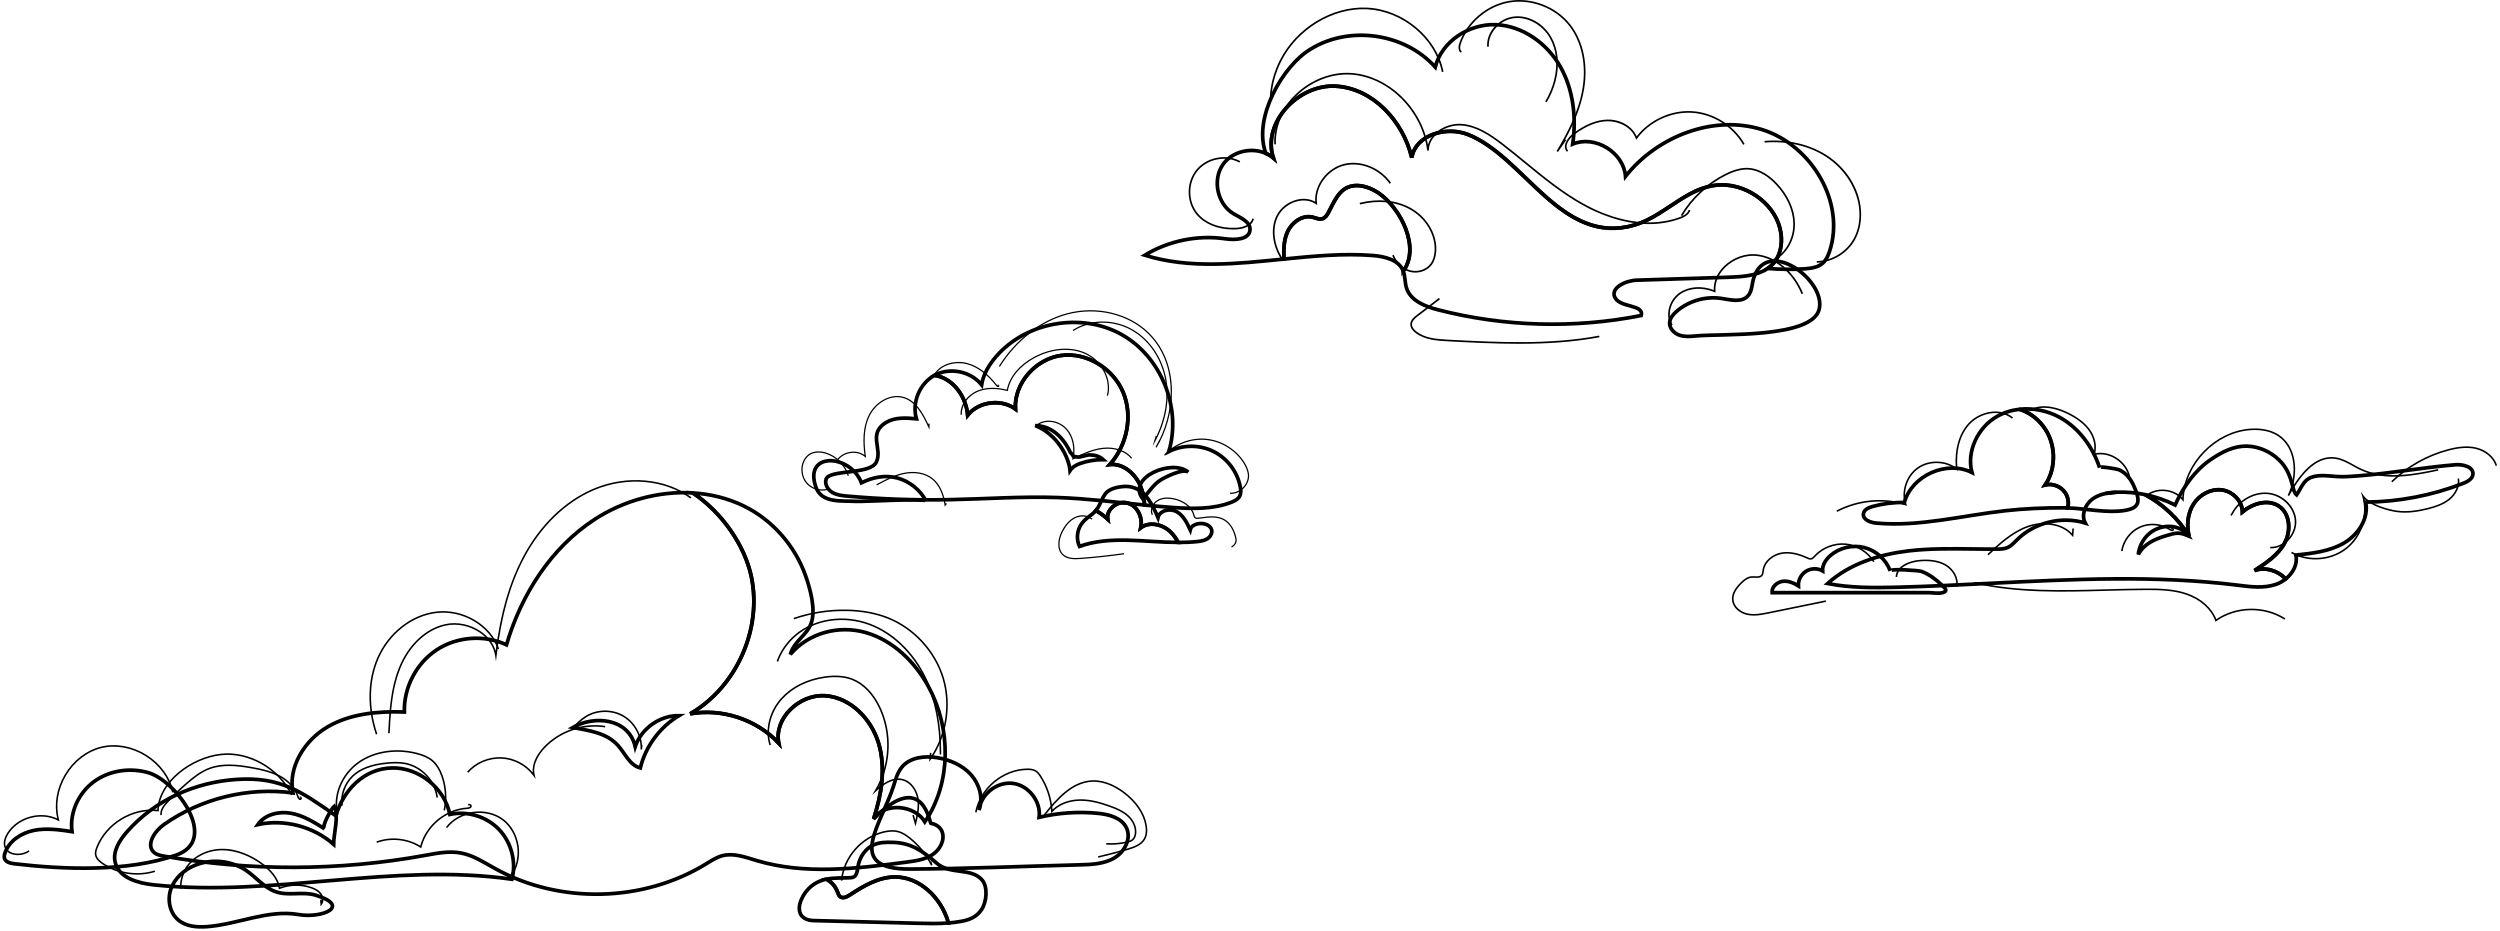<svg width="677" height="252" viewBox="0 0 677 252" fill="none" xmlns="http://www.w3.org/2000/svg">
<path d="M575.477 138.212C570.794 139.026 564.903 137.722 559.949 137.538C560.281 136.173 560.071 134.676 559.301 133.494C558.163 131.744 555.879 130.833 553.848 131.315C556.999 126.597 556.763 119.865 553.27 115.384C551.432 113.02 549.217 111.541 546.863 110.832C550.574 110.421 554.469 111.217 557.761 113.02C562.96 115.883 566.706 121.012 568.571 126.649C568.404 126.133 573.455 127.017 573.884 127.227C575.862 128.181 576.974 129.678 577.849 131.621C579.757 135.84 579.362 137.547 575.477 138.212Z" stroke="black"/>
<path d="M669.66 128.496C669.503 129.748 668.164 130.457 666.991 130.912C658.605 134.168 649.624 135.892 640.626 135.98C641.563 140.374 638.578 144.838 634.691 147.088C630.805 149.329 626.192 149.845 621.728 150.318C622.262 152.769 620.958 155.193 618.953 156.786C616.887 154.519 613.439 153.443 610.524 154.502C613.64 152.48 616.879 150.335 618.664 147.079C620.459 143.823 620.205 139.122 617.124 137.057C614.156 135.07 610.007 136.339 607.25 138.615C607.206 135.621 604.545 133.004 601.569 132.662C598.593 132.321 595.582 134.01 593.98 136.549C592.387 139.079 592.09 142.3 592.799 145.206C589.919 140.462 585.735 136.523 580.833 133.932C583.669 134.501 586.435 135.455 589.017 136.75C591.197 131.927 594.33 127.384 598.716 124.417C599.136 124.128 599.556 123.857 599.985 123.585C602.97 121.73 606.156 120.434 609.727 120.907C612.878 121.327 615.837 122.955 617.92 125.354C619.715 127.428 620.406 129.809 621.063 132.417C621.185 132.908 621.518 133.739 621.903 134.037C623.163 132.251 623.724 129.975 626.052 129.205C628.196 128.496 630.542 128.89 632.748 129.039C634.656 129.17 636.521 129.03 638.429 128.881C647.27 128.198 656.005 126.605 664.846 125.861C666.947 125.686 669.923 126.404 669.66 128.496Z" stroke="black"/>
<path d="M616.276 158.265C617.23 157.942 618.149 157.434 618.954 156.786C616.888 154.519 613.439 153.442 610.525 154.502C613.641 152.48 616.88 150.335 618.665 147.079C620.46 143.823 620.206 139.122 617.125 137.057C614.157 135.07 610.008 136.339 607.251 138.615C607.207 135.621 604.546 133.004 601.57 132.662C598.594 132.321 595.583 134.01 593.981 136.549C592.388 139.079 592.091 142.3 592.8 145.206C589.92 140.461 585.736 136.523 580.834 133.932C578.427 133.433 575.958 133.214 573.508 133.275C573.455 133.278 573.402 133.28 573.35 133.282C573.245 133.286 573.14 133.29 573.035 133.301H573C572.549 133.354 572.097 133.406 571.644 133.459C571.191 133.511 570.737 133.564 570.286 133.617C568.938 133.888 567.66 134.369 566.566 135.192C564.623 136.663 563.538 139.499 564.693 141.643C558.338 139.674 550.968 141.468 546.233 146.151C546.103 146.279 545.974 146.411 545.845 146.542C545.181 147.218 544.506 147.904 543.642 148.278C542.749 148.672 541.733 148.698 540.753 148.698C538.535 148.713 536.315 148.685 534.094 148.657C528.313 148.584 522.531 148.512 516.796 149.188C508.857 150.134 500.847 152.672 494.904 158.02C501.075 159.228 507.412 159.185 513.688 159.027C522.121 158.811 530.564 158.387 539.007 157.962C561.34 156.84 583.672 155.718 605.816 158.449C605.926 158.463 606.037 158.477 606.148 158.491C609.538 158.918 613.046 159.359 616.276 158.265Z" stroke="black"/>
<path d="M572.999 133.301C572.089 133.336 571.169 133.424 570.285 133.617C570.716 133.566 571.15 133.516 571.583 133.466C572.056 133.411 572.529 133.356 572.999 133.301Z" stroke="black"/>
<path d="M588.199 144.615C586.424 145.095 584.639 145.597 583.008 146.446C581.377 147.295 579.893 148.525 579.041 150.154C579.288 147.96 580.382 145.861 582.078 144.445C583.773 143.03 586.058 142.327 588.249 142.6C589.906 142.807 591.793 143.652 592.658 145.135C591.023 144.473 590.006 144.127 588.199 144.615Z" stroke="black"/>
<path d="M511.886 154.616C510.754 151.548 508.055 149.105 504.888 148.284C501.722 147.463 498.177 148.288 495.697 150.42C494.469 151.476 493.456 152.971 493.555 154.587C492.189 153.823 490.411 153.864 489.081 154.689C487.752 155.515 486.927 157.091 487.006 158.653C485.714 157.849 484.213 157.211 482.707 157.424C481.201 157.638 479.718 158.979 479.877 160.492C488.648 160.492 497.419 160.492 506.189 160.492C511.531 160.492 516.872 160.492 522.215 160.492C523.322 160.492 524.953 160.801 526.027 160.492C527.57 160.048 526.898 159.451 525.845 158.431C524.293 156.927 522.341 155.459 520.305 154.728C519.588 154.47 511.628 153.916 511.886 154.616Z" stroke="black"/>
<path d="M559.948 137.538C559.606 137.529 559.274 137.52 558.941 137.52C553.619 137.503 548.297 137.713 543.002 138.308C531.342 139.612 519.736 142.72 508.05 141.652C506.448 141.503 504.374 140.689 504.619 139.096C504.794 138.011 506.011 137.459 507.07 137.162C509.871 136.383 512.786 136.015 515.692 136.076C517.731 128.732 527.185 124.54 534.003 127.962C532.489 122.22 535.588 115.786 540.726 112.81C542.617 111.716 544.709 111.077 546.862 110.832C549.216 111.541 551.431 113.02 553.269 115.384C556.762 119.865 556.998 126.597 553.847 131.314C555.878 130.833 558.162 131.743 559.3 133.494C560.07 134.676 560.281 136.173 559.948 137.538Z" stroke="black"/>
<path d="M591.34 135.918L590.968 135.449C588.784 132.69 584.275 132.159 581.508 134.329L581.237 133.985C584.038 131.786 588.512 132.191 590.946 134.757C591.538 125.254 599.849 116.759 609.368 116.066C612.38 115.844 615.027 116.406 617.019 117.684C621.471 120.542 622.363 126.628 620.85 131.802C624.597 125.818 628.452 123.215 632.597 123.864C634.312 124.132 635.849 124.99 637.335 125.82C637.97 126.174 638.628 126.542 639.287 126.856C645.957 130.027 654.198 128.29 660.215 127.021L660.306 127.448C654.228 128.73 645.903 130.486 639.099 127.251C638.427 126.931 637.764 126.561 637.121 126.202C635.669 125.391 634.168 124.552 632.529 124.297C628.099 123.607 623.962 126.881 619.89 134.311L619.501 134.111C622.086 128.734 621.775 121.257 616.782 118.051C614.368 116.502 611.436 116.352 609.399 116.502C599.911 117.193 591.649 125.81 591.358 135.319L591.34 135.918Z" fill="black"/>
<path d="M627.07 151.511C624.758 151.511 622.45 150.946 620.43 149.793L620.647 149.413C625.157 151.984 631.155 151.535 635.232 148.315C639.308 145.097 641.136 139.366 639.679 134.381L639.313 133.129L640.068 134.193C641.668 136.448 646.312 137.856 649.045 138.253C652.109 138.696 655.239 138.063 657.326 137.548C659.234 137.078 661.413 136.412 663.106 135.041C664.873 133.609 665.819 131.481 665.513 129.618L665.945 129.548C666.275 131.562 665.269 133.852 663.381 135.381C661.621 136.806 659.386 137.492 657.431 137.974C655.309 138.498 652.124 139.141 648.982 138.686C646.465 138.321 642.357 137.105 640.325 135.151C641.381 140.081 639.475 145.524 635.504 148.66C633.116 150.544 630.091 151.511 627.07 151.511Z" fill="black"/>
<path d="M576.569 130.216C576.492 128.114 575.311 126.023 573.41 124.622C571.51 123.22 569.162 122.709 567.133 123.257L566.746 123.361L566.867 122.98C567.512 120.961 567.028 118.552 565.572 116.534C564.411 114.926 562.654 113.532 560.198 112.273C557.838 111.061 553.338 109.338 549.73 111.396L549.512 111.016C553.301 108.851 557.959 110.631 560.399 111.882C562.916 113.175 564.725 114.613 565.926 116.277C567.378 118.288 567.911 120.677 567.388 122.748C569.457 122.32 571.777 122.876 573.67 124.27C575.677 125.748 576.924 127.966 577.008 130.198L576.569 130.216Z" fill="black"/>
<path d="M574.805 149.262L574.373 149.197C574.799 146.341 576.777 143.732 579.41 142.549C582.047 141.367 585.309 141.622 587.726 143.204C587.895 143.314 588.107 143.424 588.239 143.396C588.227 143.387 588.214 143.38 588.206 143.377C588.219 143.381 588.266 143.378 588.307 143.344C588.349 143.308 588.361 143.261 588.359 143.244L587.926 143.309C587.897 143.109 588.009 142.996 588.114 142.958C588.309 142.892 588.551 143.036 588.656 143.214C588.755 143.381 588.727 143.569 588.587 143.693C588.202 144.037 587.663 143.685 587.487 143.57C585.191 142.069 582.092 141.825 579.591 142.949C577.088 144.072 575.21 146.55 574.805 149.262Z" fill="black"/>
<path d="M647.854 130.602L647.55 130.288C651.854 126.134 657.186 123.131 662.969 121.607C666.021 120.802 668.437 120.666 670.567 121.172C673.305 121.825 675.527 123.734 676.227 126.032L675.808 126.16C675.152 124.007 673.055 122.216 670.466 121.598C668.405 121.108 666.061 121.244 663.081 122.03C657.37 123.536 652.105 126.501 647.854 130.602Z" fill="black"/>
<path d="M497.515 138.63L497.312 138.243C502.942 135.288 509.64 134.598 515.752 136.33C514.785 132.783 516.252 128.633 519.272 126.528C522.266 124.438 526.623 124.476 529.615 126.562C529.234 121.756 530.473 117.428 533.046 114.628C535.928 111.489 541.469 110.1 545.124 113.032L544.85 113.374C541.389 110.594 536.118 111.932 533.369 114.924C530.794 117.727 529.601 122.131 530.095 127.007L530.148 127.523L529.742 127.201C526.896 124.944 522.502 124.809 519.523 126.888C516.544 128.965 515.152 133.135 516.286 136.586L516.418 136.985L516.016 136.863C509.909 135.021 503.164 135.665 497.515 138.63Z" fill="black"/>
<path d="M599.963 168.356L599.867 168.083C598.772 164.987 595.846 162.361 592.039 161.06C588.571 159.875 584.759 159.789 581.156 159.803C577.505 159.816 573.776 159.917 570.172 160.015C558.407 160.337 546.24 160.669 534.622 157.99L534.72 157.564C546.283 160.231 558.422 159.899 570.159 159.578C573.767 159.48 577.498 159.377 581.154 159.365C584.796 159.342 588.648 159.439 592.181 160.646C596.004 161.953 598.972 164.566 600.181 167.671C605.661 163.962 613.299 163.856 618.867 167.441L618.63 167.808C613.128 164.267 605.549 164.423 600.199 168.19L599.963 168.356Z" fill="black"/>
<path d="M538.485 150.373L538.187 150.053C541.251 147.197 544.725 143.96 548.979 142.421C552.663 141.087 557.931 141.187 561.084 144.436L561.193 143.096L561.629 143.132L561.438 145.496L561.096 145.098C558.129 141.64 552.812 141.499 549.126 142.833C544.958 144.341 541.519 147.546 538.485 150.373Z" fill="black"/>
<path d="M615.019 148.506C614.941 148.506 614.863 148.505 614.786 148.501L614.803 148.064C616.429 148.146 618.085 147.43 619.364 146.139C620.739 144.75 621.505 142.849 621.413 141.053C621.233 137.554 618.091 134.325 614.408 133.857C610.907 133.407 607.156 135.26 605.083 138.454C604.817 138.865 604.57 139.306 604.353 139.694L603.971 139.48C604.192 139.087 604.443 138.639 604.717 138.216C606.88 134.883 610.796 132.958 614.464 133.423C618.412 133.925 621.657 137.267 621.851 141.031C621.95 142.946 621.137 144.971 619.676 146.445C618.371 147.764 616.686 148.506 615.019 148.506Z" fill="black"/>
<path d="M474.918 166.713C474.303 166.713 473.688 166.658 473.08 166.522C471.252 166.112 469.199 164.667 469.014 162.461C468.886 160.948 469.652 159.397 471.355 157.72C472.153 156.936 473.13 156.123 474.342 156.032C474.625 156.011 474.926 156.026 475.218 156.041C475.914 156.079 476.569 156.111 476.931 155.66C477.141 155.396 477.185 155.029 477.23 154.642C477.241 154.551 477.251 154.46 477.264 154.371C477.637 151.782 480.117 150.013 482.374 149.606C484.453 149.229 486.774 149.648 489.47 150.883C489.783 151.027 490.105 151.175 490.399 151.121C490.72 151.065 490.981 150.778 491.232 150.502L491.277 150.452C493.406 148.12 496.68 146.857 499.828 147.15C502.973 147.446 505.957 149.299 507.616 151.987L507.243 152.216C505.655 149.643 502.797 147.868 499.787 147.586C496.777 147.3 493.638 148.516 491.6 150.748L491.556 150.796C491.269 151.111 490.943 151.469 490.476 151.552C490.044 151.631 489.646 151.445 489.291 151.281C486.676 150.082 484.438 149.672 482.452 150.036C480.35 150.416 478.043 152.049 477.699 154.432C477.686 154.518 477.676 154.605 477.665 154.692C477.614 155.124 477.561 155.57 477.273 155.932C476.773 156.559 475.973 156.517 475.196 156.478C474.919 156.463 474.632 156.451 474.375 156.467C473.304 156.547 472.403 157.303 471.662 158.031C470.058 159.611 469.334 161.047 469.45 162.423C469.609 164.321 471.445 165.706 473.176 166.093C475.074 166.519 477.108 166.103 478.903 165.736L494.409 162.566L494.498 162.995L478.991 166.165C477.714 166.428 476.318 166.713 474.918 166.713Z" fill="black"/>
<path d="M530.069 158.962L529.642 158.867C530.158 156.561 528.593 154.276 526.781 153.21C525.092 152.215 522.895 151.83 520.066 152.017C517.131 152.217 513.904 153.629 513.758 156.253L513.321 156.229C513.483 153.324 516.81 151.801 520.036 151.581C522.955 151.381 525.234 151.792 527.003 152.832C528.952 153.978 530.631 156.452 530.069 158.962Z" fill="black"/>
<path d="M335.767 134.236C335.341 135.163 334.347 135.67 333.393 136.035C328.476 137.929 323.045 137.807 317.79 137.442C315.179 137.259 312.568 137.023 309.964 136.766C309.829 134.973 309.504 133.221 308.808 131.571C307.421 128.243 304.127 125.43 300.543 125.788C305.203 120.574 306.839 112.687 304.148 106.235C301.449 99.782 294.307 95.332 287.374 96.259C280.448 97.192 274.591 103.78 274.97 110.76C271.101 107.933 265.074 108.704 262.051 112.424C261.659 108.075 259.068 103.793 255.017 102.163C254.388 101.913 253.732 101.737 253.062 101.642C253.11 101.609 253.157 101.582 253.211 101.554C257.337 99.404 262.903 100.574 265.818 104.206C266.292 101.284 267.902 98.66 269.85 96.434C277.979 87.135 292.812 84.537 303.613 90.523C314.421 96.516 320.082 110.462 316.505 122.292C320.245 120.398 324.878 120.384 328.625 122.258C332.379 124.131 335.152 127.838 335.889 131.963C336.031 132.721 336.092 133.533 335.767 134.236Z" stroke="black"/>
<path d="M309.964 136.765C302.152 135.987 294.354 135.013 286.508 134.736C276.627 134.384 266.731 135.135 256.843 135.318C247.712 135.48 238.568 135.162 229.464 134.351C228.057 134.229 226.59 134.073 225.372 133.343C224.162 132.606 223.276 131.124 223.702 129.765C224.534 127.08 235.592 128.622 237.296 125.159C239.082 121.554 234.902 117.476 239.941 114.405C242.349 112.944 245.372 113.154 248.172 113.411C246.874 109.001 249.031 103.84 253.062 101.642C253.732 101.737 254.388 101.913 255.017 102.163C259.068 103.793 261.659 108.074 262.051 112.423C265.074 108.703 271.101 107.932 274.969 110.759C274.591 103.779 280.448 97.192 287.374 96.258C294.307 95.332 301.449 99.782 304.147 106.234C306.839 112.687 305.203 120.573 300.543 125.788C304.127 125.429 307.421 128.243 308.808 131.571C309.504 133.221 309.829 134.973 309.964 136.765Z" stroke="black"/>
<path d="M243.03 129.453C246.316 130.345 249.192 132.65 250.779 135.662C250.373 134.891 233.782 135.891 231.804 135.774C227.932 135.544 222.533 136.344 220.961 131.956C217.485 122.253 230.291 122.874 233.27 130.744C236.337 129.244 239.65 128.534 243.03 129.453Z" stroke="black"/>
<path d="M292.61 125.473C294.588 124.796 296.679 124.454 298.768 124.465C297.803 123.569 296.441 123.193 295.124 123.189C294.07 123.185 292.675 123.893 291.708 123.757C290.188 123.544 290.936 123.636 289.786 122.408C289.786 122.408 286.89 115.255 280.353 115.255C286.344 117.636 289.425 123.728 289.768 127.444C290.453 126.428 291.471 125.862 292.61 125.473Z" stroke="black"/>
<path d="M321.798 127.875C320.43 126.702 315.418 129.265 314.243 130.019C312.143 131.367 311.113 133.436 309.394 135.008C305.139 129.35 317.42 124.121 321.798 127.875Z" stroke="black"/>
<path d="M319.056 146.89C310.02 146.874 300.783 144.952 292.319 147.963C291.435 146.06 291.625 143.699 292.805 141.968C294.012 140.202 295.605 139.645 296.794 138.225C297.738 138.842 298.844 139.546 299.966 140.574C299.518 137.844 302.75 135.438 305.399 136.234C308.055 137.03 309.521 140.208 308.928 142.91C311.305 141.131 314.895 142.003 317.017 144.081C317.847 144.901 318.509 145.858 319.056 146.89Z" stroke="black"/>
<path d="M326.916 145.918C326.128 146.403 325.182 146.55 324.256 146.651C322.532 146.837 320.801 146.9 319.056 146.89C318.509 145.859 317.847 144.902 317.017 144.081C314.895 142.003 311.305 141.132 308.928 142.91C309.521 140.208 308.056 137.031 305.399 136.235C302.75 135.438 299.517 137.844 299.966 140.574C298.844 139.546 297.738 138.842 296.794 138.225C296.982 137.994 297.163 137.736 297.331 137.451C299.025 134.547 298.771 132.735 302.845 131.927C304.088 131.683 305.386 131.615 306.605 131.932C310.223 132.872 312.132 136.723 313.585 140.164C314.068 138.16 316.891 137.575 318.683 138.593C320.475 139.618 321.447 141.608 322.31 143.476C322.547 142.426 323.742 141.885 324.816 141.784C326.195 141.648 327.89 142.233 328.134 143.598C328.295 144.511 327.705 145.427 326.916 145.918Z" stroke="black"/>
<path d="M313.203 121.215L312.909 121.048L313.981 119.018L314.014 119.035C318.281 110.395 318.661 98.124 310.985 90.463C305.633 85.121 297.021 83.038 289.047 85.153C281.895 87.052 275.234 92.217 270.771 99.325L270.485 99.145C274.992 91.965 281.726 86.746 288.959 84.826C297.048 82.68 305.787 84.798 311.223 90.223C319.638 98.62 318.523 112.458 313.203 121.215Z" fill="black"/>
<path d="M333.37 133.743C333.273 133.743 333.177 133.74 333.08 133.733L333.104 133.396C334.31 133.481 335.565 132.982 336.526 132.028C337.486 131.074 337.994 129.83 337.918 128.615C337.859 127.68 337.502 126.682 336.826 125.566C334.686 122.028 330.799 119.572 326.685 119.157C322.569 118.744 318.272 120.373 315.468 123.411L315.219 123.182C318.095 120.067 322.5 118.397 326.72 118.821C330.937 119.246 334.921 121.764 337.116 125.39C337.821 126.555 338.193 127.603 338.255 128.594C338.338 129.906 337.795 131.244 336.765 132.268C335.81 133.215 334.588 133.743 333.37 133.743Z" fill="black"/>
<path d="M312.118 120.893L312.953 118.034L313.19 118.103C315.533 113.19 316.376 107.89 315.565 103.044C314.599 97.277 311.236 92.222 306.568 89.522C301.582 86.638 295.193 86.692 290.667 89.658L290.482 89.375C295.111 86.341 301.644 86.282 306.737 89.23C311.491 91.979 314.916 97.123 315.898 102.988C316.787 108.3 315.719 114.146 312.889 119.449L312.118 120.893Z" fill="black"/>
<path d="M290.312 124.548L290.386 124.209C291.035 121.243 290.408 118.316 288.709 116.379C286.81 114.216 283.48 113.595 281.281 114.993L281.1 114.708C283.43 113.224 286.959 113.873 288.963 116.156C290.669 118.1 291.34 120.991 290.784 123.946C293.156 122.809 295.82 121.572 298.62 121.252C301.85 120.884 304.901 121.93 306.582 123.98L306.321 124.194C304.711 122.231 301.774 121.232 298.658 121.588C295.794 121.914 293.047 123.234 290.624 124.398L290.312 124.548Z" fill="black"/>
<path d="M333.595 148.278L333.404 148C333.865 147.683 334.314 147.323 334.48 146.836C334.623 146.416 334.544 145.941 334.437 145.49C334.137 144.229 333.336 141.95 331.338 140.853C329.488 139.837 327.249 140.14 325.085 140.433L324.651 140.491C324.219 140.548 323.779 140.561 323.476 140.268C323.276 140.077 323.205 139.811 323.143 139.576L323.123 139.501C322.453 137.035 319.93 135.683 317.794 135.241C316.61 134.996 314.913 134.877 313.554 135.704C312.4 136.406 311.585 138.032 312.212 139.335L311.907 139.482C311.179 137.965 312.104 136.191 313.379 135.416C314.832 134.531 316.62 134.653 317.863 134.91C320.098 135.374 322.739 136.799 323.449 139.412L323.47 139.489C323.526 139.7 323.579 139.898 323.71 140.024C323.91 140.217 324.26 140.201 324.606 140.155L325.039 140.097C327.259 139.797 329.554 139.486 331.501 140.555C333.614 141.716 334.454 144.096 334.766 145.411C334.885 145.912 334.971 146.444 334.8 146.945C334.602 147.526 334.104 147.929 333.595 148.278Z" fill="black"/>
<path d="M270.288 104.826C270.136 104.826 269.933 104.746 269.701 104.448C267.264 101.313 264.618 99.355 261.833 98.627C258.867 97.852 254.935 98.64 253.158 101.643L252.867 101.47C254.731 98.323 258.832 97.493 261.919 98.3C264.777 99.047 267.485 101.045 269.967 104.24C269.998 104.28 270.033 104.319 270.067 104.354C270.09 104.21 270.194 104.152 270.277 104.146C270.435 104.14 270.583 104.291 270.624 104.444C270.663 104.587 270.605 104.719 270.476 104.782C270.429 104.805 270.365 104.826 270.288 104.826ZM270.082 104.37C270.146 104.431 270.212 104.477 270.268 104.486C270.265 104.483 270.261 104.479 270.257 104.477C270.269 104.484 270.304 104.49 270.341 104.473C270.381 104.455 270.399 104.421 270.401 104.408L270.082 104.37Z" fill="black"/>
<path d="M260.132 112.348C259.954 109.691 261.796 106.998 264.611 105.8C266.829 104.856 269.533 104.76 272.65 105.513C273.327 102.04 275.991 98.823 279.99 96.664C284.624 94.162 289.798 93.719 293.827 95.48C298.488 97.516 301.278 102.77 300.046 107.192L299.72 107.102C300.908 102.835 298.204 97.761 293.692 95.79C289.757 94.07 284.695 94.507 280.151 96.961C276.176 99.107 273.551 102.31 272.95 105.749L272.919 105.928L272.742 105.884C269.627 105.103 266.936 105.18 264.744 106.112C262.102 107.236 260.304 109.849 260.469 112.326L260.132 112.348Z" fill="black"/>
<path d="M226.735 124.961L226.443 124.79C227.187 123.521 228.537 122.642 230.148 122.377C231.6 122.139 233.017 122.441 234.095 123.213C233.677 119.973 233.489 115.91 235.249 112.388C236.899 109.086 240.898 106.349 244.737 107.486C248.028 108.461 249.919 111.738 251.393 114.911L251.399 114.708L251.568 114.7L251.737 114.704L251.693 116.386L251.39 115.715C249.9 112.416 248.027 108.813 244.641 107.81C240.976 106.723 237.139 109.361 235.552 112.539C233.757 116.13 234.039 120.326 234.486 123.58L234.547 124.025L234.207 123.731C233.173 122.834 231.713 122.462 230.203 122.711C228.692 122.959 227.428 123.78 226.735 124.961Z" fill="black"/>
<path d="M291.28 151.448C290.023 151.448 288.766 151.248 287.826 150.432C286 148.848 286.394 145.89 287.595 143.661C288.535 141.916 289.676 140.7 290.988 140.046C292.635 139.225 294.616 139.396 295.807 140.46L295.583 140.712C294.49 139.737 292.664 139.588 291.139 140.348C289.891 140.971 288.799 142.14 287.893 143.822C286.755 145.932 286.362 148.715 288.048 150.177C289.239 151.211 291.044 151.17 292.639 151.05C296.545 150.756 300.493 150.329 304.373 149.778L304.42 150.113C300.533 150.664 296.578 151.094 292.664 151.388C292.214 151.421 291.747 151.448 291.28 151.448Z" fill="black"/>
<path d="M255.835 137.165L255.779 136.801C255.275 133.549 254.13 131.191 252.376 129.79C250.503 128.293 247.758 127.777 244.844 128.371C242.211 128.908 239.805 130.201 237.477 131.451L237.317 131.153C239.666 129.891 242.094 128.586 244.776 128.039C247.787 127.424 250.636 127.967 252.587 129.526C254.343 130.928 255.508 133.236 256.054 136.389L256.182 136.24L256.439 136.459L255.835 137.165Z" fill="black"/>
<path d="M222.697 132.866C221.027 132.866 219.345 132.128 218.277 130.842C216.887 129.168 216.599 126.642 217.575 124.697C217.948 123.956 218.465 123.348 219.073 122.94C220.23 122.164 221.889 122.014 223.627 122.529C226.56 123.398 229.016 125.855 229.884 128.788L229.56 128.884C228.723 126.059 226.357 123.691 223.531 122.853C221.889 122.368 220.333 122.501 219.261 123.221C218.702 123.597 218.223 124.159 217.877 124.849C216.958 126.677 217.23 129.052 218.537 130.626C219.845 132.199 222.131 132.903 224.095 132.334L224.189 132.658C223.704 132.799 223.201 132.866 222.697 132.866Z" fill="black"/>
<path d="M40.186 209.248C35.225 207.804 29.582 208.612 25.423 211.678C21.264 214.745 18.799 220.09 19.501 225.209C16.066 224.696 12.547 224.184 9.145 224.879C5.742 225.574 2.423 227.733 1.332 231.029C1.183 231.478 1.078 231.967 1.209 232.421C1.51 233.467 2.812 233.786 3.894 233.912C17.536 235.503 34.501 236.144 47.688 231.568C59.486 227.475 47.773 211.455 40.186 209.248Z" stroke="black"/>
<path d="M292.228 234.204C295.477 234.124 298.88 234.002 301.695 232.38C304.51 230.758 306.443 227.107 305.041 224.176C303.725 221.422 300.273 220.529 297.233 220.24C291.943 219.736 286.57 220.106 281.398 221.328C281.955 217.049 278.542 212.654 274.259 212.133C269.975 211.613 265.609 215.063 265.125 219.351C266.316 216.117 265.232 212.326 262.926 209.766C260.62 207.206 257.269 205.769 253.872 205.195C250.411 204.61 246.386 205.064 244.179 207.793C243.034 209.208 242.55 211.027 242.001 212.764C238.654 223.349 228.5 235.418 246.372 235.34C261.65 235.271 276.954 234.582 292.228 234.204Z" stroke="black"/>
<path d="M250.454 222.55C247.693 218.019 239.701 217.13 236.574 221.749C238.733 215.178 239.907 208.003 237.955 201.369C236.01 194.735 230.328 188.862 223.425 188.402C216.529 187.95 209.521 194.466 210.886 201.242C204.887 194.838 195.546 191.751 186.912 193.298C199.451 186.038 206.45 170.324 203.459 156.143C201.673 147.667 195.547 138.795 187.626 133.486C192.396 133.773 197.078 134.915 201.411 137.018C209.133 140.771 215.275 147.779 218.132 155.858C219.378 159.373 220.981 165.047 219.672 168.754C218.498 172.087 215.022 173.587 214.022 177.214C218.975 171.357 227.164 169.198 234.489 171.309C241.829 173.429 247.733 179.198 251.408 185.896C257.597 197.171 257.668 211.972 250.454 222.55Z" stroke="black"/>
<path d="M252.446 231.485C250.406 232.803 247.898 233.144 245.494 233.462C231.979 235.224 217.988 236.954 204.926 233.049C201.878 232.145 198.688 230.923 195.617 231.724C193.998 232.153 192.577 233.105 191.148 233.978C174.174 244.374 151.596 244.89 134.169 235.264C131.145 233.597 128.185 231.613 124.797 230.987C121.591 230.392 118.305 231.05 115.107 231.638C91.792 235.891 67.723 235.954 44.383 231.844C43.447 231.677 42.471 231.479 41.749 230.868C39.384 228.844 41.86 225.059 44.407 223.274C54.438 216.219 67.168 213.1 79.325 214.718C77.96 207.679 82.491 200.474 88.682 196.855C94.864 193.236 102.34 192.57 109.505 192.808C109.307 186.205 112.736 179.611 118.251 175.984C123.766 172.357 131.178 171.818 137.154 174.611C141.138 161.049 149.185 148.36 161.033 140.646C168.842 135.566 178.389 132.924 187.626 133.488C195.546 138.797 201.672 147.67 203.458 156.144C206.451 170.326 199.451 186.039 186.912 193.3C195.546 191.752 204.887 194.84 210.886 201.244C209.521 194.466 216.528 187.952 223.424 188.404C230.329 188.864 236.011 194.737 237.955 201.371C239.907 208.005 238.733 215.179 236.574 221.75C250.155 207.958 251.771 223.433 252.128 222.98C253.429 223.163 254.707 224.02 255.143 225.282C255.93 227.573 254.493 230.169 252.446 231.485Z" stroke="black"/>
<path d="M106.167 207.96C113.436 207.805 120.406 213.412 121.814 220.545C126.555 219.521 131.778 221.119 135.135 224.621C138.491 228.124 139.866 233.41 138.641 238.103C106.557 233.492 73.84 243.041 41.607 239.617C37.325 239.162 32.176 237.707 31.189 233.515C30.482 230.517 32.364 227.544 34.401 225.234C41.997 216.627 52.783 211.795 64.147 211.061C75.915 210.3 81.633 214.364 90.945 220.907C93.005 214.01 98.502 208.124 106.167 207.96Z" stroke="black"/>
<path d="M265.822 246.294C264.417 248.428 262.348 249.112 260.372 249.486C259.202 249.711 258.023 249.851 256.842 249.946C256.786 249.758 256.739 249.581 256.683 249.403C254.735 243.044 249.033 237.464 242.375 237.482C237.927 237.501 233.873 239.889 230.155 242.342C229.359 242.865 228.292 243.4 227.533 242.828C227.12 242.51 226.961 241.976 226.784 241.489C226.203 239.944 225.136 238.82 223.797 238.081C225.904 237.65 228.039 237.8 230.155 237.697C230.717 237.668 231.316 237.594 231.719 237.013C232.132 236.404 232.196 235.459 232.347 234.616C232.834 231.863 234.482 229.859 236.261 228.95C238.04 228.041 239.969 228.06 241.842 228.116C246.73 228.276 249.679 230.307 253.734 233.81C257.367 236.956 263.023 234.878 265.964 238.314C267.526 240.151 267.226 244.168 265.822 246.294Z" stroke="black"/>
<path d="M66.447 235.582C62.443 232.984 57.145 232.506 52.741 234.345C49.865 235.546 47.322 237.787 46.281 240.724C45.24 243.661 45.958 247.282 48.388 249.232C50.472 250.903 53.357 251.136 56.02 250.943C64.391 250.333 72.57 246.234 80.842 247.66C87.22 248.759 95.264 245.388 85.435 242.404C81.868 241.321 78.064 242.746 74.508 241.427C71.386 240.268 69.186 237.36 66.447 235.582Z" stroke="black"/>
<path d="M256.841 249.945C254.089 250.161 251.326 250.095 248.573 250.021C239.124 249.777 229.686 249.534 220.237 249.29C218.682 249.243 216.669 248.635 216.463 246.293C216.378 245.348 216.65 244.411 216.996 243.615C218.316 240.591 220.667 238.924 223.008 238.268C223.27 238.193 223.532 238.137 223.794 238.081C225.134 238.821 226.201 239.944 226.781 241.489C226.96 241.976 227.119 242.509 227.53 242.828C228.288 243.4 229.356 242.865 230.152 242.341C233.87 239.888 237.925 237.5 242.373 237.481C249.031 237.462 254.733 243.044 256.681 249.402C256.739 249.58 256.785 249.758 256.841 249.945Z" stroke="black"/>
<path d="M172.014 202.183C173.663 197.27 178.699 193.708 183.881 193.789C178.699 196.876 174.836 202.099 173.398 207.956C170.535 207.27 169.281 204.006 167.306 201.824C164.173 198.362 159.391 197.846 155.099 197.002C160.849 193.668 170.22 194.407 172.014 202.183Z" stroke="black"/>
<path d="M90.335 228.631C84.824 223.791 76.973 221.751 69.804 223.298C71.718 220.536 75.529 219.631 78.835 220.235C82.141 220.839 85.076 222.668 87.918 224.46C86.906 223.821 89.941 218.745 90.487 218.326C91.852 220.927 90.357 225.693 90.335 228.631Z" stroke="black"/>
<path d="M254.891 204.31L254.459 204.307C254.507 196.346 253.128 189.397 250.36 183.654C247.093 176.873 241.672 171.642 235.487 169.303C228.56 166.684 220.742 167.823 215.576 172.207C213.336 174.107 211.655 176.521 210.714 179.186L210.306 179.043C211.272 176.305 212.998 173.828 215.296 171.878C220.581 167.393 228.567 166.223 235.641 168.9C241.929 171.276 247.435 176.587 250.751 183.466C253.547 189.268 254.941 196.282 254.891 204.31Z" fill="black"/>
<path d="M251.619 206.332L251.804 203.859L252.234 203.891L252.169 204.769C256.127 198.677 257.301 190.7 255.218 183.744C253.058 176.529 247.368 170.321 240.369 167.542C237.166 166.269 233.486 165.578 229.432 165.489C224.524 165.387 219.685 166.131 215.042 167.72L214.902 167.311C219.595 165.706 224.494 164.95 229.441 165.057C233.547 165.147 237.278 165.848 240.529 167.14C247.647 169.968 253.434 176.282 255.631 183.621C257.828 190.958 256.464 199.415 252.07 205.689L251.619 206.332Z" fill="black"/>
<path d="M300.796 228.759C300.382 228.759 299.968 228.745 299.553 228.72L299.58 228.289C301.466 228.407 303.355 228.25 305.197 227.823C305.654 227.717 306.175 227.577 306.55 227.26C306.946 226.925 307.206 226.36 307.282 225.668C307.461 224.046 306.676 222.298 305.182 220.99C303.9 219.867 302.333 219.175 300.372 218.484C298.024 217.654 295.241 216.802 292.332 216.876C289.346 216.938 286.672 218.031 285 219.876L284.653 220.259L284.624 219.742C284.443 216.406 283.396 213.156 281.596 210.344C281.265 209.826 280.89 209.303 280.381 208.984C279.715 208.567 278.851 208.518 278.179 208.531C271.7 208.607 265.674 213.653 264.463 220.019L264.039 219.938C265.287 213.377 271.496 208.177 278.174 208.099C278.906 208.087 279.849 208.141 280.611 208.617C281.193 208.982 281.603 209.551 281.961 210.11C283.712 212.847 284.767 215.991 285.025 219.229C286.786 217.514 289.416 216.504 292.325 216.442C295.29 216.372 298.133 217.233 300.517 218.076C302.525 218.785 304.135 219.497 305.469 220.664C307.068 222.066 307.907 223.954 307.713 225.715C307.652 226.282 307.448 227.068 306.83 227.59C306.383 227.969 305.803 228.126 305.297 228.244C303.817 228.586 302.308 228.759 300.796 228.759Z" fill="black"/>
<path d="M228.118 238.484L227.687 238.447C228.249 232.063 233.2 226.428 239.458 225.049C240.939 224.723 242.184 224.703 243.267 224.988C244.54 225.324 245.627 226.1 246.433 226.738C248.684 228.523 250.593 230.768 251.998 233.275L252.227 233.213L252.516 234.264L252.114 234.418C250.704 231.586 248.647 229.047 246.165 227.079C245.392 226.466 244.352 225.723 243.158 225.407C242.142 225.139 240.964 225.16 239.552 225.471C233.474 226.811 228.664 232.284 228.118 238.484Z" fill="black"/>
<path d="M173.878 202.974L173.446 202.943C173.642 199.442 171.744 195.896 168.723 194.118C165.702 192.338 161.678 192.402 158.715 194.271C157.367 195.12 156.244 196.296 155.158 197.432L154.846 197.133C155.95 195.978 157.093 194.783 158.485 193.904C161.583 191.951 165.785 191.886 168.943 193.744C171.741 195.392 173.617 198.491 173.865 201.722L173.989 201.733L173.878 202.974Z" fill="black"/>
<path d="M105.525 198.561L105.094 198.535C105.409 192.636 105.736 186.535 107.98 180.91C110.495 174.611 115.219 170.157 120.615 168.996C123.82 168.306 127.409 169.052 130.219 170.992C132.208 172.364 133.597 174.203 134.223 176.259C135.557 165.989 137.864 157.97 141.449 151.104C146.071 142.25 152.967 135.559 160.87 132.263C169.815 128.532 180.165 129.473 187.24 134.657L186.985 135.006C180.027 129.908 169.842 128.987 161.037 132.661C153.228 135.919 146.407 142.54 141.832 151.302C138.131 158.391 135.8 166.725 134.499 177.53L134.31 179.103L134.071 177.536C133.702 175.112 132.248 172.915 129.974 171.347C127.26 169.474 123.795 168.753 120.705 169.418C115.45 170.549 110.843 174.905 108.382 181.071C106.471 185.857 105.965 191.02 105.661 196.106L105.687 196.108L105.525 198.561Z" fill="black"/>
<path d="M4.795 231.585C4.228 231.585 3.673 231.499 3.171 231.323C2.127 230.956 1.4 230.225 1.123 229.265C0.724 227.879 1.371 226.456 1.984 225.505C4.763 221.194 10.845 219.487 15.481 221.634C14.584 217.784 15.319 213.487 17.525 209.768C19.82 205.901 23.425 203.13 27.417 202.168C31.409 201.208 35.88 202.028 39.684 204.424C43.489 206.82 46.162 210.498 47.018 214.515L46.595 214.604C45.763 210.702 43.16 207.125 39.453 204.79C35.747 202.455 31.397 201.652 27.518 202.587C23.638 203.523 20.132 206.22 17.897 209.988C15.661 213.755 14.974 218.125 16.013 221.978L16.142 222.456L15.704 222.226C11.213 219.866 5.096 221.474 2.347 225.739C1.783 226.613 1.185 227.915 1.539 229.144C1.842 230.198 2.672 230.688 3.315 230.914C4.694 231.401 6.52 231.13 7.755 230.259L8.004 230.612C7.109 231.244 5.928 231.585 4.795 231.585Z" fill="black"/>
<path d="M86.813 245.424L86.668 243.664L87.098 243.629L87.129 244.002C87.249 243.369 87.039 242.67 86.677 242.175C86.199 241.522 85.444 241.026 84.303 240.615C81.575 239.631 78.465 239.677 75.768 240.741L75.521 240.838L75.476 240.577C75.043 238.115 73.313 235.823 70.333 233.764C67.961 232.125 64.225 230.216 59.941 230.276C55.998 230.355 52.403 232.253 50.559 235.232C49.567 236.833 49.075 238.752 49.175 240.633L48.743 240.656C48.639 238.688 49.153 236.68 50.192 235.004C52.113 231.902 55.845 229.926 59.932 229.844C64.329 229.76 68.153 231.734 70.579 233.408C73.555 235.465 75.328 237.763 75.852 240.246C78.587 239.235 81.705 239.217 84.449 240.207C85.676 240.649 86.494 241.193 87.026 241.919C87.628 242.743 87.866 244.06 87.154 244.983L86.813 245.424Z" fill="black"/>
<path d="M114.074 229.714L113.82 229.551C110.399 227.342 105.9 226.851 102.08 228.265L101.93 227.859C105.782 226.434 110.301 226.885 113.802 229.029C115.333 223.4 120.592 219.063 126.423 218.667C126.811 218.64 127.224 218.578 127.329 218.311C127.334 218.299 127.345 218.271 127.3 218.219C127.227 218.137 127.109 218.108 127.077 218.115L126.681 218.103C126.675 217.928 126.758 217.784 126.905 217.719C127.125 217.618 127.414 217.731 127.582 217.891C127.754 218.055 127.81 218.272 127.731 218.471C127.51 219.027 126.796 219.075 126.452 219.099C120.706 219.489 115.531 223.831 114.148 229.422L114.074 229.714Z" fill="black"/>
<path d="M247.924 223.809L247.056 220.794L247.471 220.674L247.889 222.127C248.345 220.175 248.686 218.144 248.339 216.197C247.979 214.181 246.604 211.899 244.343 211.349C241.642 210.685 239.001 212.716 237.246 214.295L236.18 215.255L236.917 214.024C240.887 207.384 241.342 198.894 238.105 191.868C236.354 188.066 233.732 185.327 230.724 184.156C228.715 183.373 226.267 183.179 223.45 183.573C218.676 184.244 214.532 186.314 211.78 189.399C208.69 192.866 207.508 197.694 208.769 201.7L208.357 201.83C207.05 197.681 208.268 192.689 211.457 189.112C214.277 185.95 218.515 183.831 223.389 183.145C226.28 182.739 228.801 182.943 230.882 183.752C233.995 184.965 236.7 187.783 238.499 191.687C241.623 198.468 241.368 206.587 237.892 213.172C239.663 211.733 242.006 210.331 244.448 210.928C246.897 211.525 248.382 213.967 248.766 216.121C249.176 218.417 248.671 220.791 248.12 223.025L247.924 223.809Z" fill="black"/>
<path d="M101.779 198.899C99.347 191.641 99.476 184.267 102.144 178.135C105.117 171.301 111.408 166.375 118.169 165.588C125.471 164.742 132.938 169.172 135.177 175.679L134.768 175.819C132.592 169.496 125.325 165.192 118.219 166.017C111.608 166.788 105.453 171.612 102.54 178.307C99.915 184.341 99.79 191.605 102.188 198.762L101.779 198.899Z" fill="black"/>
<path d="M145.078 210.992L144.435 210.109C142.434 207.363 139.216 205.626 135.824 205.464C132.427 205.308 129.06 206.718 126.804 209.257L126.482 208.97C128.822 206.334 132.325 204.874 135.844 205.032C139.083 205.188 142.17 206.726 144.26 209.19C144.066 206.98 145.118 204.506 147.233 202.273C151.445 197.821 157.828 195.632 163.888 196.562L163.822 196.989C157.9 196.08 151.664 198.219 147.547 202.569C146.466 203.711 144.035 206.715 144.82 209.93L145.078 210.992Z" fill="black"/>
<path d="M297.436 232.277L297.339 231.857C300.03 231.234 302.731 230.523 305.366 229.74C307.012 229.252 308.842 228.608 309.708 227.134C310.244 226.225 310.394 225.028 310.152 223.578C309.614 220.372 307.495 217.241 304.185 214.764C302.22 213.293 299.166 211.573 295.782 211.715C290.411 211.943 286.333 216.577 282.931 220.903L282.591 220.636C286.052 216.234 290.209 211.518 295.763 211.282C299.268 211.142 302.422 212.905 304.443 214.418C307.843 216.963 310.021 220.191 310.577 223.508C310.837 225.062 310.67 226.355 310.081 227.354C309.134 228.962 307.214 229.643 305.488 230.154C302.846 230.939 300.137 231.654 297.436 232.277Z" fill="black"/>
<path d="M91.239 220.725C89.904 215.567 92.283 209.628 97.024 206.282C101.228 203.314 107.127 202.386 112.803 203.803C114.825 204.306 116.268 204.986 117.344 205.944C118.409 206.892 119.239 208.222 119.882 210.009C120.96 213.009 121.189 216.377 120.525 219.494L120.103 219.404C120.749 216.364 120.526 213.081 119.475 210.156C118.858 208.437 118.067 207.165 117.057 206.267C116.035 205.358 114.65 204.708 112.698 204.222C107.143 202.839 101.377 203.74 97.272 206.636C92.675 209.881 90.365 215.629 91.657 220.618L91.239 220.725Z" fill="black"/>
<path d="M138.499 237.359L138.132 237.134L139.428 234.473L139.528 234.521C140.109 232.883 140.293 231.047 140.034 229.208C139.626 226.319 138.175 223.746 136.048 222.144C133.922 220.541 131.046 219.858 128.158 220.264C125.269 220.671 122.695 222.123 121.092 224.25L120.748 223.989C122.418 221.772 125.096 220.258 128.097 219.835C131.093 219.411 134.09 220.126 136.308 221.798C138.526 223.467 140.04 226.146 140.462 229.146C140.885 232.149 140.17 235.142 138.499 237.359Z" fill="black"/>
<path d="M43.408 220.755C43.244 219.248 44.253 217.965 45.366 216.804C46.998 215.101 48.728 213.453 50.51 211.907C52.3 210.354 54.273 208.795 56.571 207.919C60.221 206.526 64.329 206.982 68.224 207.682C70.571 208.104 73.276 208.659 75.664 209.905C78.266 211.263 80.112 213.28 80.862 215.587C81.001 216.015 81.151 216.223 81.322 216.223C81.323 216.223 81.326 216.223 81.329 216.223C81.314 216.215 81.293 216.115 81.266 216.084C81.275 216.094 81.309 216.114 81.354 216.112C81.404 216.11 81.434 216.084 81.441 216.076L81.06 215.871C81.165 215.681 81.327 215.656 81.443 215.696C81.655 215.769 81.764 216.071 81.731 216.3C81.7 216.508 81.548 216.648 81.343 216.655C81.335 216.655 81.327 216.655 81.319 216.655C80.755 216.655 80.534 215.978 80.451 215.72C79.737 213.523 77.966 211.594 75.464 210.288C73.13 209.07 70.463 208.524 68.147 208.108C64.314 207.419 60.276 206.969 56.726 208.323C54.491 209.175 52.553 210.707 50.794 212.233C49.022 213.772 47.3 215.41 45.678 217.103C44.636 218.189 43.693 219.378 43.837 220.708L43.408 220.755Z" fill="black"/>
<path d="M92.401 218.208C92.048 215.241 93.168 212.111 95.321 210.041C97.463 207.981 100.645 206.794 105.051 206.413C106.347 206.301 108.049 206.212 109.709 206.522C114.272 207.377 118.013 211.338 118.604 215.943L118.175 215.999C117.608 211.575 114.014 207.768 109.629 206.947C108.021 206.645 106.357 206.733 105.088 206.843C100.785 207.217 97.688 208.364 95.62 210.354C93.562 212.332 92.492 215.323 92.83 218.158L92.401 218.208Z" fill="black"/>
<path d="M37.136 236.86C33.792 236.86 30.426 235.883 27.679 234.022C26.917 233.505 25.88 232.68 25.693 231.496C25.578 230.774 25.797 230.073 26.05 229.422C28.578 222.934 35.654 218.602 42.577 219.262C42.989 211.404 51.916 204.979 59.785 204.095C67.456 203.228 75.618 207.887 79.191 215.161L78.802 215.352C75.308 208.236 67.333 203.685 59.833 204.525C52.063 205.399 43.239 211.767 43 219.508L42.993 219.742L42.76 219.717C35.948 218.957 28.941 223.196 26.453 229.58C26.223 230.175 26.022 230.809 26.12 231.43C26.282 232.449 27.226 233.194 27.923 233.666C31.923 236.375 37.269 237.16 41.879 235.72L42.008 236.132C40.441 236.621 38.791 236.86 37.136 236.86Z" fill="black"/>
<path d="M482.401 64.667C482.453 66.891 481.922 69.179 480.565 70.937C480.022 71.636 479.389 72.218 478.677 72.708C475.833 74.66 471.838 74.958 468.244 75.074C459.905 75.332 451.554 75.604 443.214 75.875C440.163 75.966 435.858 78.047 437.397 80.697C438.961 83.386 445.245 82.43 444.456 85.442C426.356 89.023 407.455 88.506 389.588 83.942C386.007 83.037 381.973 81.486 380.874 77.97C380.408 76.483 380.564 74.854 379.995 73.406C380.253 73.082 380.473 72.747 380.666 72.385C384.377 65.39 378.197 54.686 372.043 51.506C369.807 50.355 367.066 49.709 364.791 50.807C362.204 52.048 361.092 55.061 359.722 57.581C359.334 58.28 358.856 59.004 358.094 59.236C357.227 59.495 356.323 59.017 355.443 58.81C352.625 58.112 349.729 60.271 348.578 62.947C347.622 65.184 347.583 67.692 347.699 70.149C334.887 71.442 322.152 72.864 310 69.115C316.464 65.184 324.312 63.582 331.81 64.668C334.486 65.056 338.377 64.9 338.507 62.199C338.611 60.027 335.96 59.005 334.085 57.906C329.651 55.307 328.229 48.688 331.203 44.499C333.723 40.956 338.908 39.806 342.812 41.539H342.825C343.549 41.863 344.221 42.276 344.829 42.794C341.687 33.188 351.616 22.767 361.7 23.336C371.797 23.892 379.994 32.852 382.295 42.691C383.343 36.51 391.629 34.119 397.472 36.407C412.858 42.432 422.877 66.815 442.722 60.906C451.513 58.294 457.745 49.284 467.596 50.124C474.993 50.756 482.233 56.936 482.401 64.667Z" stroke="black"/>
<path d="M495.458 68.016C495.058 69.231 494.528 70.46 493.558 71.3C492.316 72.386 490.571 72.644 488.943 72.774C485.517 73.046 482.103 72.955 478.677 72.71C479.389 72.218 480.022 71.636 480.565 70.939C481.922 69.181 482.453 66.892 482.401 64.668C482.233 56.937 474.993 50.757 467.598 50.124C457.746 49.284 451.515 58.295 442.724 60.906C422.879 66.814 412.86 42.431 397.474 36.407C391.631 34.118 383.344 36.511 382.297 42.69C379.996 32.851 371.799 23.892 361.702 23.336C351.618 22.767 341.689 33.188 344.831 42.793C344.223 42.276 343.55 41.862 342.827 41.538H342.814C339.156 32.101 347.404 17.686 354.967 13.277C365.452 6.8 380.437 8.972 388.658 18.164C390.442 11.157 397.876 6.386 405.09 6.684C412.317 6.981 418.924 11.726 422.505 17.996C426.086 24.279 426.9 31.856 425.892 39.018C431.89 36.497 439.686 41.255 440.191 47.745C448.84 36.859 464.095 30.925 477.348 35.152C490.598 39.393 499.816 54.816 495.458 68.016Z" stroke="black"/>
<path d="M380.667 72.386C380.474 72.748 380.254 73.085 379.996 73.407C379.996 73.394 379.996 73.369 379.983 73.356C378.741 70.318 374.914 69.425 371.644 69.18C363.719 68.585 355.703 69.348 347.701 70.149C347.584 67.693 347.624 65.185 348.58 62.948C349.731 60.272 352.627 58.113 355.445 58.811C356.325 59.017 357.229 59.496 358.096 59.237C358.858 59.005 359.336 58.28 359.724 57.582C361.094 55.061 362.206 52.048 364.792 50.808C367.068 49.709 369.808 50.356 372.045 51.506C378.198 54.687 384.378 65.392 380.667 72.386Z" stroke="black"/>
<path d="M474.935 75.191C474.392 76.855 474.515 78.832 473.341 80.131C471.629 82.022 468.591 81.175 466.068 80.804C461.776 80.175 457.235 81.512 453.97 84.367C453.056 85.165 452.193 86.18 452.131 87.391C452.052 88.924 453.334 90.26 454.785 90.76C456.235 91.261 457.819 91.117 459.346 90.967C466.08 90.306 490.924 91.724 492.67 83.623C494.373 75.724 478.514 64.232 474.935 75.191Z" stroke="black"/>
<path d="M446.536 60.689C439.167 60.689 432.479 57.721 428.557 55.539C422.891 52.384 417.785 48.206 412.848 44.165C410.861 42.538 408.805 40.855 406.742 39.265C403.593 36.836 399.877 34.225 395.599 33.99C393.233 33.864 390.695 34.781 388.978 36.393C387.656 37.635 386.95 39.142 386.938 40.752L386.48 40.778C385.116 29.977 376.095 20.945 365.944 20.216C360.705 19.84 355.144 21.996 351.066 25.98C347.319 29.642 345.301 34.414 345.528 39.075L345.069 39.097C344.836 34.306 346.905 29.406 350.745 25.652C354.917 21.576 360.607 19.378 365.978 19.759C375.86 20.468 384.691 28.875 386.693 39.203C387.011 38.053 387.678 36.986 388.664 36.059C390.469 34.363 393.137 33.395 395.623 33.532C399.823 33.763 403.584 36.249 407.022 38.903C409.09 40.497 411.148 42.182 413.139 43.811C418.06 47.839 423.15 52.004 428.78 55.138C434.083 58.09 444.504 62.497 454.72 58.853C455.662 58.517 456.955 57.94 457.32 56.816L457.758 56.958C457.33 58.275 455.908 58.917 454.875 59.285C452.073 60.284 449.258 60.689 446.536 60.689Z" fill="black"/>
<path d="M333.897 62.153C329.764 62.153 326.099 60.649 323.963 58.042C321.182 54.647 321.189 49.334 323.982 45.949C326.773 42.563 331.985 41.542 335.849 43.623L335.631 44.028C331.955 42.046 326.995 43.019 324.337 46.242C321.68 49.465 321.672 54.52 324.318 57.752C326.524 60.444 330.447 61.907 334.82 61.668C336.67 61.566 338.765 60.858 339.099 59.173L339.549 59.264C339.165 61.205 336.868 62.016 334.845 62.127C334.527 62.144 334.211 62.153 333.897 62.153Z" fill="black"/>
<path d="M411.373 93.104C404.908 93.104 398.454 92.768 392.102 92.436C389.302 92.289 385.819 92.106 383.274 90.118C382.635 89.62 381.879 88.813 381.904 87.8C381.933 86.688 382.845 85.899 383.699 85.248L389.665 80.681L389.945 81.046L383.978 85.613C383.209 86.201 382.388 86.903 382.365 87.812C382.344 88.634 383.002 89.323 383.557 89.757C385.805 91.513 388.768 91.802 392.126 91.978C405.606 92.683 419.543 93.409 433.048 90.884L433.133 91.336C425.951 92.677 418.655 93.104 411.373 93.104Z" fill="black"/>
<path d="M480.482 70.54L480.274 70.131C483.586 68.45 485.733 64.539 485.618 60.398C485.517 56.766 483.814 53.036 480.824 49.899C479.207 48.201 476.631 46.135 473.543 45.93C471.732 45.808 469.771 46.308 467.381 47.503C462.522 49.93 458.321 53.84 455.551 58.513L455.156 58.278C457.97 53.53 462.239 49.558 467.175 47.091C469.642 45.859 471.676 45.342 473.573 45.47C476.809 45.685 479.483 47.825 481.157 49.581C484.225 52.802 485.972 56.639 486.077 60.386C486.198 64.7 483.949 68.781 480.482 70.54Z" fill="black"/>
<path d="M344.337 26.172L343.878 26.147C344.055 22.88 344.98 19.5 346.555 16.372C351.006 7.525 360.699 1.646 370.124 2.053C379.974 2.49 389.1 10.115 390.901 19.413L390.449 19.5C388.688 10.401 379.75 2.939 370.102 2.513C360.865 2.114 351.339 7.888 346.964 16.579C345.419 19.649 344.511 22.967 344.337 26.172Z" fill="black"/>
<path d="M421.899 41.147L421.514 40.898C424.201 36.441 427.425 30.501 428.517 24.092C429.642 17.492 428.287 11.194 424.8 6.813C421.086 2.147 414.639 -0.32 408.759 0.679C402.878 1.676 397.605 6.131 395.638 11.761C395.504 12.144 395.124 13.428 395.857 13.898L395.609 14.285C394.621 13.651 394.997 12.204 395.204 11.61C397.225 5.826 402.641 1.252 408.682 0.226C414.722 -0.801 421.345 1.734 425.16 6.528C428.728 11.011 430.118 17.441 428.971 24.169C428.124 29.137 426.019 33.814 423.863 37.749L424.132 37.937L421.899 41.147Z" fill="black"/>
<path d="M418.829 27.701L418.437 27.462C419.511 25.695 420.317 23.782 420.833 21.778C421.906 17.601 421.522 13.55 419.753 10.37C417.771 6.813 413.851 4.562 410.194 4.904C406.252 5.271 402.908 8.951 403.179 12.625L402.721 12.659C402.427 8.679 405.899 4.843 410.152 4.446C414.038 4.085 418.055 6.376 420.154 10.147C421.981 13.43 422.38 17.601 421.277 21.892C420.752 23.941 419.927 25.895 418.829 27.701Z" fill="black"/>
<path d="M424.327 41.107C423.904 40.663 423.718 40.12 423.773 39.493C423.886 38.212 425.027 36.835 426.11 36.039C429.362 33.645 432.349 32.447 435.241 32.378C438.744 32.285 441.976 34.139 443.215 36.91C446.689 32.425 452.522 29.768 458.179 30.096C463.977 30.438 469.574 33.925 472.438 38.98L472.038 39.206C469.249 34.284 463.799 30.888 458.152 30.554C452.508 30.222 446.692 32.949 443.341 37.507L443.089 37.851L442.941 37.451C441.783 34.329 438.204 32.772 435.252 32.839C432.458 32.906 429.557 34.074 426.384 36.41C425.385 37.145 424.333 38.397 424.232 39.535C424.189 40.025 424.333 40.447 424.662 40.792L424.327 41.107Z" fill="black"/>
<path d="M491.997 71.153L491.986 70.694C496.07 70.601 499.983 68.23 501.954 64.653C503.183 62.425 503.715 59.737 503.491 56.882C503.06 51.362 499.658 45.87 494.614 42.545C490.022 39.519 484.078 38.122 477.871 38.606L477.835 38.148C484.137 37.65 490.188 39.078 494.867 42.161C500.105 45.613 503.501 51.103 503.949 56.846C504.179 59.792 503.628 62.569 502.356 64.876C500.307 68.593 496.24 71.057 491.997 71.153Z" fill="black"/>
<path d="M452.568 88.175C450.842 85.44 451.888 81.273 454.806 79.256C457.276 77.55 460.798 77.282 464.074 78.534C464.011 76.185 465.013 73.889 466.923 72.035C469.262 69.761 472.618 68.547 475.677 68.858C480.944 69.398 485.892 73.564 488.285 79.47L487.858 79.643C485.529 73.892 480.729 69.839 475.63 69.316C472.701 69.016 469.488 70.183 467.243 72.365C465.334 74.22 464.377 76.528 464.55 78.864L464.578 79.236L464.233 79.093C461.007 77.751 457.495 77.959 455.067 79.636C452.342 81.519 451.356 85.395 452.957 87.93L452.568 88.175Z" fill="black"/>
<path d="M347.104 70.454C344.499 66.579 343.942 61.832 345.684 58.361C346.719 56.302 348.739 54.706 351.089 54.092C352.915 53.615 354.694 53.806 356.15 54.631C355.854 50.096 359.367 45.466 364.036 44.365C368.596 43.287 373.799 45.4 376.688 49.501L376.312 49.764C373.529 45.813 368.523 43.778 364.143 44.812C359.529 45.9 356.099 50.585 356.651 55.041L356.713 55.543L356.294 55.259C354.883 54.305 353.075 54.048 351.207 54.536C349.016 55.108 347.057 56.653 346.097 58.567C344.427 61.893 344.973 66.458 347.487 70.197L347.104 70.454Z" fill="black"/>
<path d="M383.263 73.825C382.737 73.825 382.208 73.756 381.689 73.613C379.646 73.045 377.851 71.35 377.003 69.187L377.432 69.02C378.228 71.05 379.906 72.641 381.813 73.17C383.887 73.749 386.173 73.029 387.369 71.419C388.051 70.502 388.429 69.286 388.493 67.807C388.679 63.458 385.961 58.981 381.729 56.668C377.96 54.608 373.19 54.148 368.296 55.369L368.185 54.924C373.191 53.672 378.08 54.148 381.95 56.265C386.332 58.661 389.146 63.307 388.953 67.827C388.885 69.4 388.476 70.701 387.739 71.694C386.73 73.047 385.024 73.825 383.263 73.825Z" fill="black"/>
</svg>
